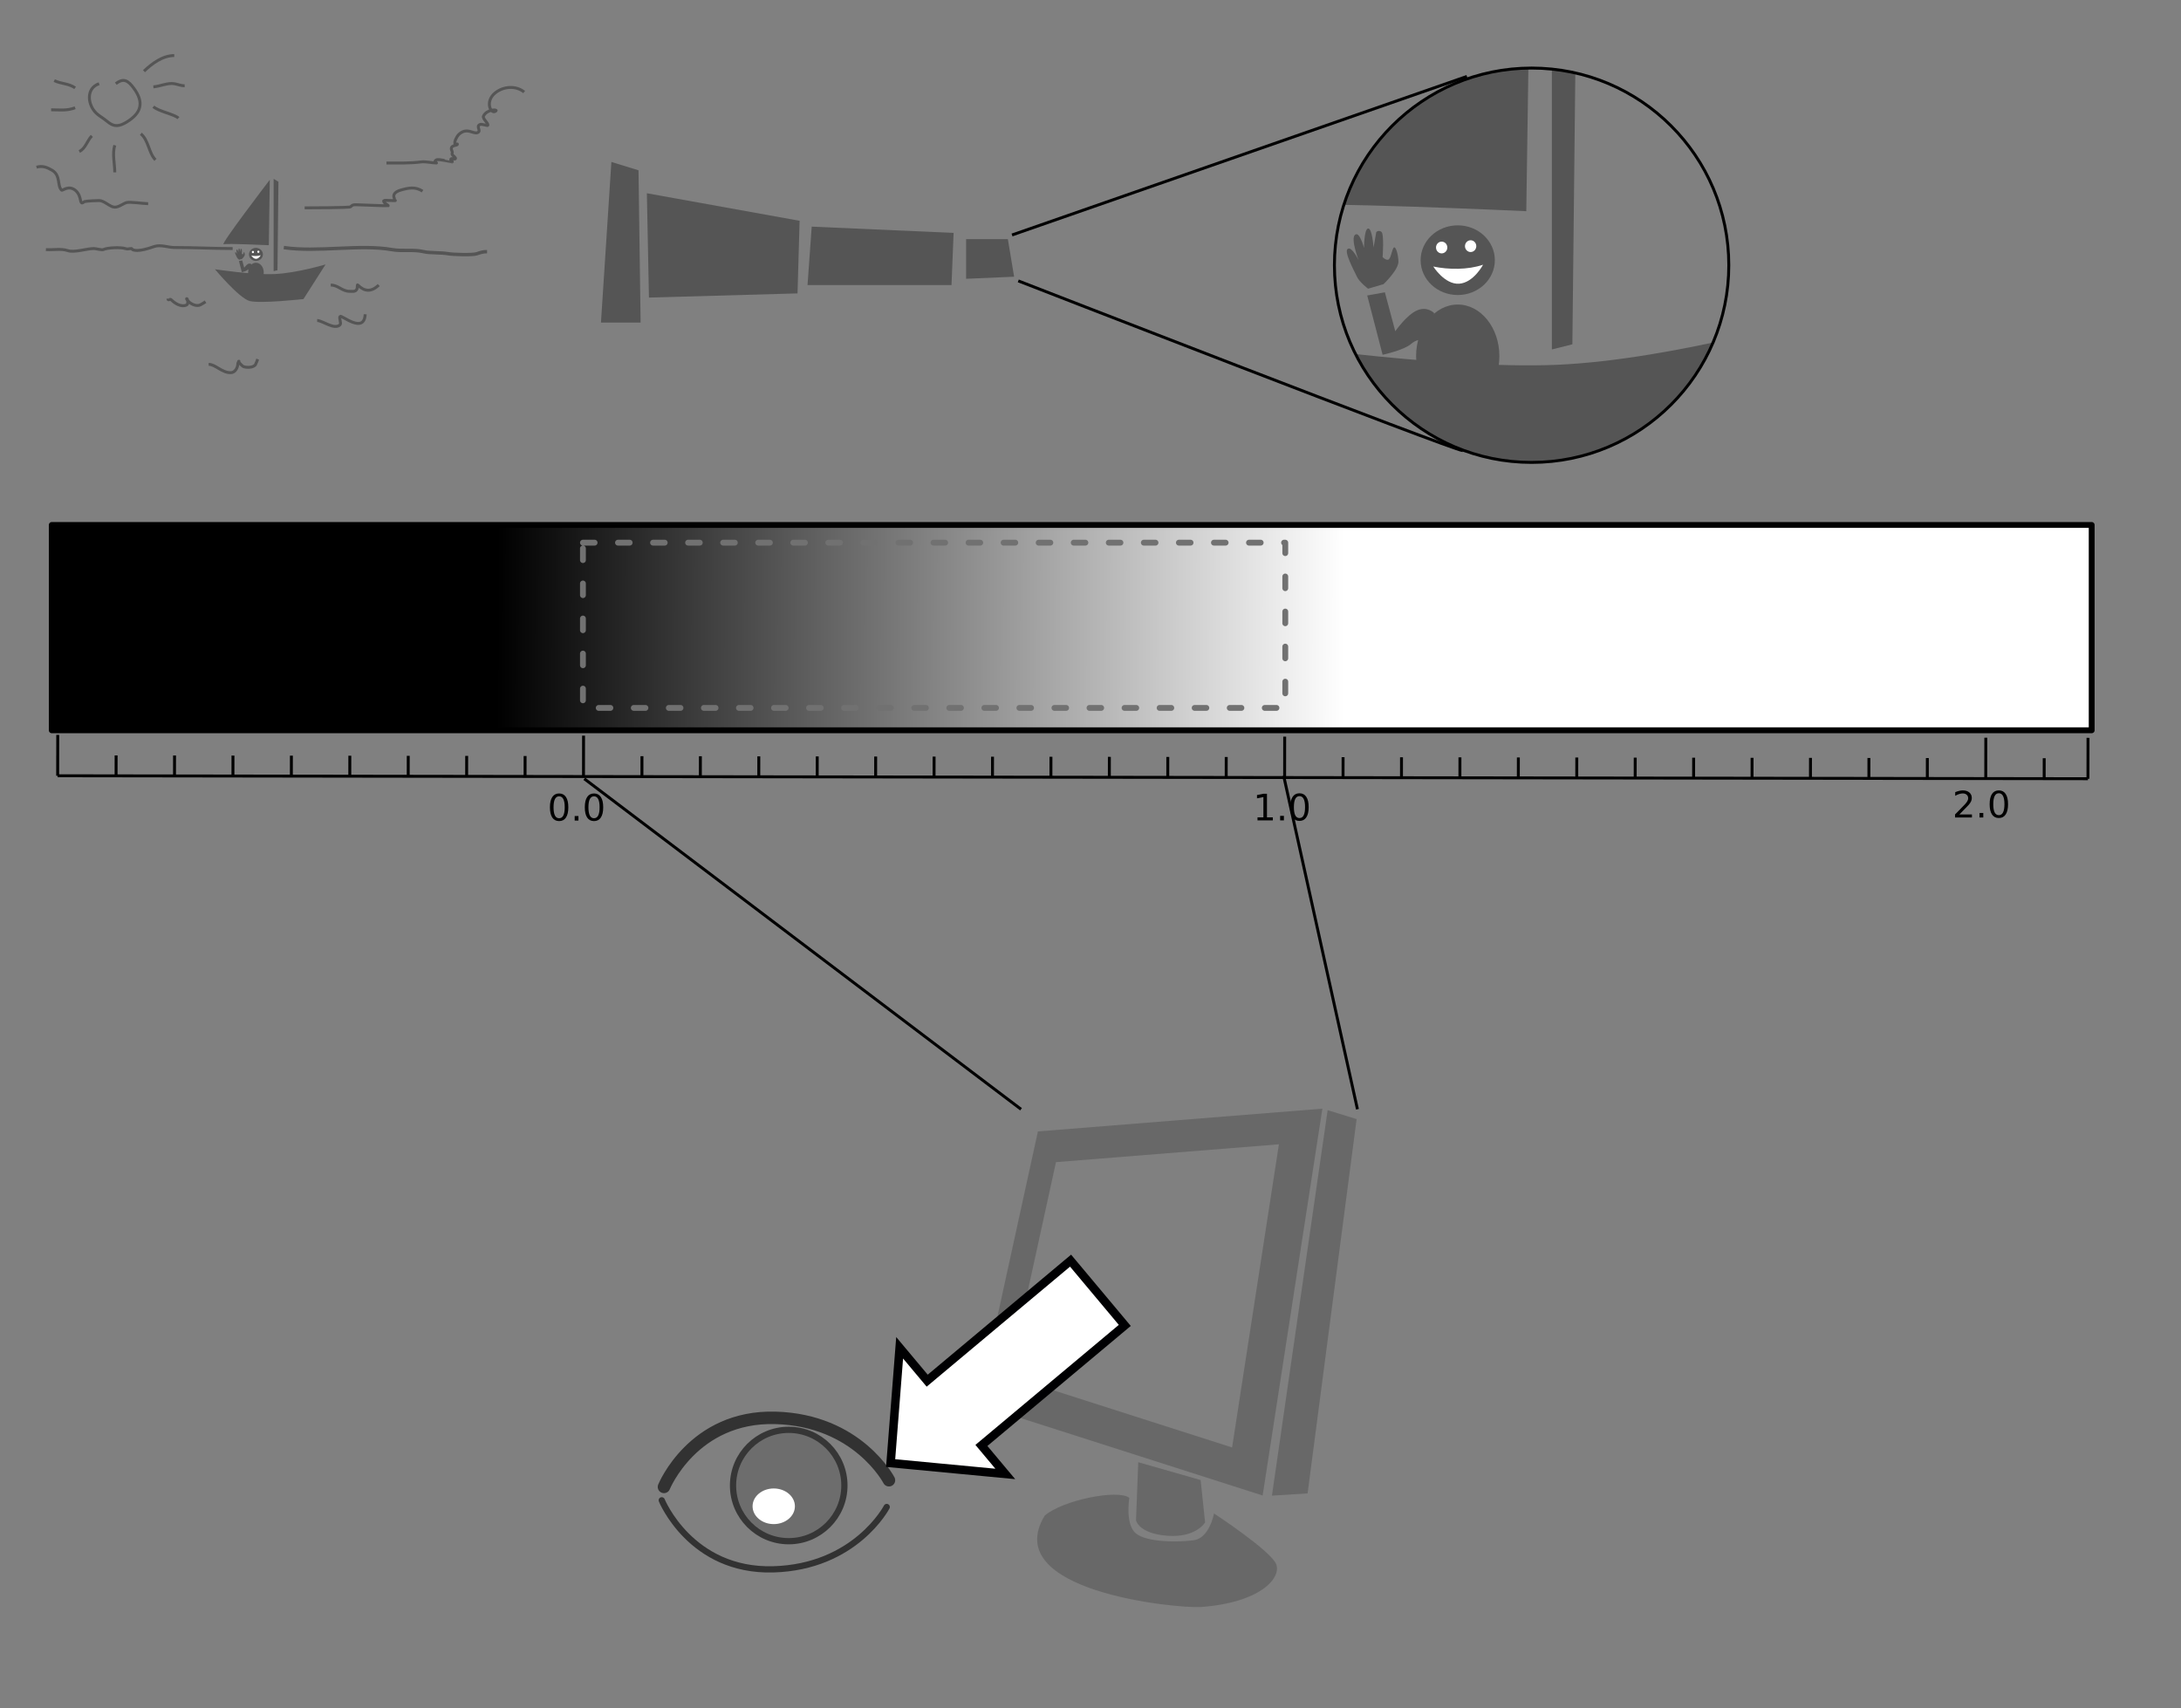 <?xml version="1.0" encoding="UTF-8" standalone="no"?>
<!-- Created with Inkscape (http://www.inkscape.org/) -->

<svg
   xmlns:dc="http://purl.org/dc/elements/1.1/"
   xmlns:cc="http://creativecommons.org/ns#"
   xmlns:rdf="http://www.w3.org/1999/02/22-rdf-syntax-ns#"
   xmlns:svg="http://www.w3.org/2000/svg"
   xmlns="http://www.w3.org/2000/svg"
   xmlns:xlink="http://www.w3.org/1999/xlink"
   xmlns:sodipodi="http://sodipodi.sourceforge.net/DTD/sodipodi-0.dtd"
   xmlns:inkscape="http://www.inkscape.org/namespaces/inkscape"
   inkscape:version="0.92.1 r15371"
   version="1.1"
   id="svg4573"
   viewBox="0 0 746.58 584.73"
   height="165.024mm"
   width="210.702mm"
   sodipodi:docname="Krita_HDR_1.svg">
  <rect x="0" y="0" width="746.58" height="584.73" fill="#808080" stroke="none"/>
  <defs
     id="defs4575">
    <inkscape:path-effect
       border_marks="both"
       mark_dir="left"
       offset="0"
       shift="9"
       major_mark_steps="12"
       minor_mark_length="7"
       mark_length="14"
       mark_distance="20"
       unit="px"
       is_visible="true"
       id="path-effect6667"
       effect="ruler" />
    <inkscape:path-effect
       effect="ruler"
       id="path-effect6559"
       is_visible="true"
       unit="px"
       mark_distance="20"
       mark_length="14"
       minor_mark_length="7"
       major_mark_steps="12"
       shift="9"
       offset="0"
       mark_dir="left"
       border_marks="both" />
    <linearGradient
       inkscape:collect="always"
       id="linearGradient5161">
      <stop
         style="stop-color:#ffffff;stop-opacity:1;"
         offset="0"
         id="stop5163" />
      <stop
         style="stop-color:#000000;stop-opacity:1"
         offset="1"
         id="stop5165" />
    </linearGradient>
    <linearGradient
       inkscape:collect="always"
       xlink:href="#linearGradient5161"
       id="linearGradient6669"
       gradientUnits="userSpaceOnUse"
       x1="458.565"
       y1="507.543"
       x2="168.601"
       y2="506.707"
       gradientTransform="translate(1.554,-295.849)" />
    <clipPath
       clipPathUnits="userSpaceOnUse"
       id="clipPath6812">
      <circle
         r="27.511"
         cy="537.349"
         cx="91.345"
         id="circle6814"
         style="fill:#ffffff;fill-opacity:1;stroke:none;stroke-width:1;stroke-linecap:round;stroke-linejoin:round;stroke-miterlimit:4;stroke-dasharray:none;stroke-dashoffset:0;stroke-opacity:1" />
    </clipPath>
  </defs>
  <sodipodi:namedview
     inkscape:window-maximized="1"
     inkscape:window-y="0"
     inkscape:window-x="0"
     inkscape:window-height="1051"
     inkscape:window-width="1920"
     showgrid="false"
     inkscape:current-layer="svg4573"
     inkscape:document-units="px"
     inkscape:cy="288.85494"
     inkscape:cx="235.90051"
     inkscape:zoom="1.4"
     inkscape:pageshadow="2"
     inkscape:pageopacity="0.0"
     borderopacity="1.0"
     bordercolor="#666666"
     pagecolor="#ffffff"
     id="base"
     fit-margin-top="5"
     fit-margin-left="5"
     fit-margin-right="5"
     fit-margin-bottom="5" />
  <g
     inkscape:label="Layer 1"
     inkscape:groupmode="layer"
     id="layer1"
     transform="translate(1.554,-457.849)" />
  <path
     inkscape:connector-curvature="0"
     id="path4237"
     d="m 304.299,506.744 c 0,0 -10.675,-20.588 -38.888,-21.35 -28.213,-0.763 -38.125,23.638 -38.125,23.638"
     style="fill:none;fill-rule:evenodd;stroke:#323232;stroke-width:4.27;stroke-linecap:round;stroke-linejoin:miter;stroke-miterlimit:4;stroke-dasharray:none;stroke-opacity:1" />
  <circle
     r="19.063"
     cy="508.556"
     cx="269.986"
     id="path4239"
     style="fill:#6d6d6d;fill-opacity:1;stroke:#363636;stroke-width:2.135;stroke-linecap:round;stroke-linejoin:round;stroke-miterlimit:4;stroke-dasharray:none;stroke-dashoffset:0;stroke-opacity:1" />
  <path
     style="fill:none;fill-rule:evenodd;stroke:#323232;stroke-width:2.135;stroke-linecap:round;stroke-linejoin:miter;stroke-miterlimit:4;stroke-dasharray:none;stroke-opacity:1"
     d="m 303.536,515.905 c 0,0 -10.675,20.588 -38.888,21.35 -28.213,0.763 -38.125,-23.638 -38.125,-23.638"
     id="path4241"
     inkscape:connector-curvature="0" />
  <ellipse
     ry="6.1"
     rx="7.244"
     cy="515.666"
     cx="264.86"
     id="path4243"
     style="fill:#ffffff;fill-opacity:1;stroke:none;stroke-width:2.135;stroke-linecap:round;stroke-linejoin:round;stroke-miterlimit:4;stroke-dasharray:none;stroke-dashoffset:0;stroke-opacity:1" />
  <g
     transform="matrix(1.278,0,0,1.278,195.584,-148.935)"
     style="fill:#686868;fill-opacity:1"
     id="g4271">
    <path
       inkscape:connector-curvature="0"
       style="fill:#686868;fill-opacity:1;fill-rule:evenodd;stroke:none;stroke-width:1px;stroke-linecap:butt;stroke-linejoin:miter;stroke-opacity:1"
       d="m 207.498,454.514 -91.143,7.291 -19.141,87.496 91.143,29.166 z m -13.926,11.42 -15,97.143 -71.43,-22.857 15,-68.57 z"
       transform="matrix(0.836,0,0,0.836,27.692,33.546)"
       id="path4245" />
    <path
       style="fill:#686868;fill-opacity:1;fill-rule:evenodd;stroke:none;stroke-width:0.836px;stroke-linecap:butt;stroke-linejoin:miter;stroke-opacity:1"
       d="m 202.57,413.925 -14.921,103.256 9.55,-0.597 13.131,-100.272 z"
       id="path4251"
       inkscape:connector-curvature="0"
       sodipodi:nodetypes="ccccc" />
    <path
       style="fill:#686868;fill-opacity:1;fill-rule:evenodd;stroke:none;stroke-width:0.836px;stroke-linecap:butt;stroke-linejoin:miter;stroke-opacity:1"
       d="m 151.838,508.228 -0.597,15.518 c 0,0 0.597,3.581 8.356,4.178 7.759,0.597 10.147,-3.581 10.147,-3.581 l -1.194,-11.34 z"
       id="path4253"
       inkscape:connector-curvature="0" />
    <path
       style="fill:#686868;fill-opacity:1;fill-rule:evenodd;stroke:none;stroke-width:0.836px;stroke-linecap:butt;stroke-linejoin:miter;stroke-opacity:1"
       d="m 149.45,517.778 c -2.984,-2.387 -17.906,0.597 -22.68,4.775 -12.214,20.234 35.008,24.835 41.78,24.471 16.115,-1.194 21.487,-7.759 20.293,-11.34 -1.194,-3.581 -16.712,-13.728 -16.712,-13.728 0,0 -1.194,6.565 -5.372,7.162 -4.178,0.597 -12.534,0.597 -15.518,-1.791 -2.984,-2.387 -1.791,-9.55 -1.791,-9.55 z"
       id="path4255"
       inkscape:connector-curvature="0"
       sodipodi:nodetypes="cccscssc" />
  </g>
  <path
     style="fill:#ffffff;fill-opacity:1;fill-rule:evenodd;stroke:#000002;stroke-width:2.913;stroke-linecap:butt;stroke-linejoin:miter;stroke-miterlimit:4;stroke-dasharray:none;stroke-opacity:1"
     d="m 366.469,431.572 -49.08,41.094 -9.43,-11.262 -3.085,39.466 39.245,3.721 -8.168,-9.755 49.08,-41.094 z"
     id="path21798"
     inkscape:connector-curvature="0"
     sodipodi:nodetypes="cccccccc" />
  <rect
     y="179.717"
     x="17.717"
     height="70.292"
     width="698.29"
     id="rect6649"
     style="fill:url(#linearGradient6669);fill-opacity:1;stroke:#000000;stroke-width:2;stroke-linecap:round;stroke-linejoin:round;stroke-miterlimit:4;stroke-dasharray:none;stroke-opacity:1" />
  <rect
     style="fill:none;fill-opacity:1;stroke:#717171;stroke-width:2;stroke-linecap:round;stroke-linejoin:round;stroke-miterlimit:4;stroke-dasharray:4, 8;stroke-dashoffset:0;stroke-opacity:1"
     id="rect6651"
     width="240.416"
     height="56.569"
     x="199.544"
     y="185.777" />
  <g
     id="text6653"
     style="font-style:normal;font-weight:normal;font-size:12.5px;line-height:125%;font-family:sans-serif;letter-spacing:0px;word-spacing:0px;fill:#000000;fill-opacity:1;stroke:none;stroke-width:1px;stroke-linecap:butt;stroke-linejoin:miter;stroke-opacity:1"
     transform="translate(1.554,-457.849)">
    <path
       inkscape:connector-curvature="0"
       id="path7646"
       d="m 428.906,737.665 h 2.014 v -6.952 l -2.191,0.439 v -1.123 l 2.179,-0.439 h 1.233 v 8.075 h 2.014 v 1.038 h -5.249 z" />
    <path
       inkscape:connector-curvature="0"
       id="path7648"
       d="m 436.651,737.152 h 1.288 v 1.55 h -1.288 z" />
    <path
       inkscape:connector-curvature="0"
       id="path7650"
       d="m 443.267,730.401 q -0.952,0 -1.434,0.94 -0.476,0.934 -0.476,2.814 0,1.874 0.476,2.814 0.482,0.934 1.434,0.934 0.958,0 1.434,-0.934 0.482,-0.94 0.482,-2.814 0,-1.88 -0.482,-2.814 -0.476,-0.94 -1.434,-0.94 z m 0,-0.977 q 1.532,0 2.338,1.215 0.812,1.208 0.812,3.516 0,2.301 -0.812,3.516 -0.806,1.208 -2.338,1.208 -1.532,0 -2.344,-1.208 -0.806,-1.215 -0.806,-3.516 0,-2.307 0.806,-3.516 0.812,-1.215 2.344,-1.215 z" />
  </g>
  <g
     id="text6657"
     style="font-style:normal;font-weight:normal;font-size:12.5px;line-height:125%;font-family:sans-serif;letter-spacing:0px;word-spacing:0px;fill:#000000;fill-opacity:1;stroke:none;stroke-width:1px;stroke-linecap:butt;stroke-linejoin:miter;stroke-opacity:1"
     transform="translate(1.554,-457.849)">
    <path
       inkscape:connector-curvature="0"
       id="path7639"
       d="m 669.16,736.675 h 4.303 v 1.038 h -5.786 v -1.038 q 0.702,-0.726 1.91,-1.947 1.215,-1.227 1.526,-1.581 0.592,-0.665 0.824,-1.123 0.238,-0.464 0.238,-0.909 0,-0.726 -0.513,-1.184 -0.507,-0.458 -1.324,-0.458 -0.58,0 -1.227,0.201 -0.641,0.201 -1.373,0.61 v -1.245 q 0.745,-0.299 1.392,-0.452 0.647,-0.153 1.184,-0.153 1.416,0 2.258,0.708 0.842,0.708 0.842,1.892 0,0.562 -0.214,1.068 -0.208,0.5 -0.763,1.184 -0.153,0.177 -0.97,1.025 -0.818,0.842 -2.307,2.362 z" />
    <path
       inkscape:connector-curvature="0"
       id="path7641"
       d="m 676.057,736.162 h 1.288 v 1.55 h -1.288 z" />
    <path
       inkscape:connector-curvature="0"
       id="path7643"
       d="m 682.673,729.412 q -0.952,0 -1.434,0.94 -0.476,0.934 -0.476,2.814 0,1.874 0.476,2.814 0.482,0.934 1.434,0.934 0.958,0 1.434,-0.934 0.482,-0.94 0.482,-2.814 0,-1.88 -0.482,-2.814 -0.476,-0.94 -1.434,-0.94 z m 0,-0.977 q 1.532,0 2.338,1.215 0.812,1.208 0.812,3.516 0,2.301 -0.812,3.516 -0.806,1.208 -2.338,1.208 -1.532,0 -2.344,-1.208 -0.806,-1.215 -0.806,-3.516 0,-2.307 0.806,-3.516 0.812,-1.215 2.344,-1.215 z" />
  </g>
  <g
     id="text6661"
     style="font-style:normal;font-weight:normal;font-size:12.5px;line-height:125%;font-family:sans-serif;letter-spacing:0px;word-spacing:0px;fill:#000000;fill-opacity:1;stroke:none;stroke-width:1px;stroke-linecap:butt;stroke-linejoin:miter;stroke-opacity:1"
     transform="translate(1.554,-457.849)">
    <path
       inkscape:connector-curvature="0"
       id="path7632"
       d="m 189.841,730.462 q -0.952,0 -1.434,0.94 -0.476,0.934 -0.476,2.814 0,1.874 0.476,2.814 0.482,0.934 1.434,0.934 0.958,0 1.434,-0.934 0.482,-0.94 0.482,-2.814 0,-1.88 -0.482,-2.814 -0.476,-0.94 -1.434,-0.94 z m 0,-0.977 q 1.532,0 2.338,1.215 0.812,1.208 0.812,3.516 0,2.301 -0.812,3.516 -0.806,1.208 -2.338,1.208 -1.532,0 -2.344,-1.208 -0.806,-1.215 -0.806,-3.516 0,-2.307 0.806,-3.516 0.812,-1.215 2.344,-1.215 z" />
    <path
       inkscape:connector-curvature="0"
       id="path7634"
       d="m 195.164,737.213 h 1.288 v 1.55 h -1.288 z" />
    <path
       inkscape:connector-curvature="0"
       id="path7636"
       d="m 201.78,730.462 q -0.952,0 -1.434,0.94 -0.476,0.934 -0.476,2.814 0,1.874 0.476,2.814 0.482,0.934 1.434,0.934 0.958,0 1.434,-0.934 0.482,-0.94 0.482,-2.814 0,-1.88 -0.482,-2.814 -0.476,-0.94 -1.434,-0.94 z m 0,-0.977 q 1.532,0 2.338,1.215 0.812,1.208 0.812,3.516 0,2.301 -0.812,3.516 -0.806,1.208 -2.338,1.208 -1.532,0 -2.344,-1.208 -0.806,-1.215 -0.806,-3.516 0,-2.307 0.806,-3.516 0.812,-1.215 2.344,-1.215 z" />
  </g>
  <path
     inkscape:connector-curvature="0"
     id="path6665"
     d="m 19.737,265.579 694.985,1.01 m -694.985,-1.01 0.01,-7 m 19.99,7.029 0.01,-7 m 19.99,7.029 0.01,-7 m 19.99,7.029 0.01,-7 m 19.99,7.029 0.01,-7 m 19.99,7.029 0.01,-7 m 19.99,7.029 0.01,-7 m 19.99,7.029 0.01,-7 m 19.99,7.029 0.01,-7 m 19.99,7.029 0.02,-14 m 19.98,14.029 0.01,-7 m 19.99,7.029 0.01,-7 m 19.99,7.029 0.01,-7 m 19.99,7.029 0.01,-7 m 19.99,7.029 0.01,-7 m 19.99,7.029 0.01,-7 m 19.99,7.029 0.01,-7 m 19.99,7.029 0.01,-7 m 19.99,7.029 0.01,-7 m 19.99,7.029 0.01,-7 m 19.99,7.029 0.01,-7 m 19.99,7.029 0.02,-14 m 19.98,14.029 0.01,-7 m 19.99,7.029 0.01,-7 m 19.99,7.029 0.01,-7 m 19.99,7.029 0.01,-7 m 19.99,7.029 0.01,-7 m 19.99,7.029 0.01,-7 m 19.99,7.029 0.01,-7 m 19.99,7.029 0.01,-7 m 19.99,7.029 0.01,-7 m 19.99,7.029 0.01,-7 m 19.99,7.029 0.01,-7 m 19.99,7.029 0.02,-14 m 19.98,14.029 0.01,-7 m -680.009,6.012 0.02,-14 m 694.965,15.01 0.02,-14"
     style="fill:none;fill-rule:evenodd;stroke:#000000;stroke-width:1px;stroke-linecap:butt;stroke-linejoin:miter;stroke-opacity:1" />
  <path
     sodipodi:nodetypes="cc"
     inkscape:connector-curvature="0"
     id="path6673"
     d="m 439.416,265.598 25.254,114.147"
     style="fill:none;fill-rule:evenodd;stroke:#000000;stroke-width:1px;stroke-linecap:butt;stroke-linejoin:miter;stroke-opacity:1" />
  <path
     inkscape:connector-curvature="0"
     id="path6675"
     d="M 200.01,266.608 349.513,379.745"
     style="fill:none;fill-rule:evenodd;stroke:#000000;stroke-width:1px;stroke-linecap:butt;stroke-linejoin:miter;stroke-opacity:1" />
  <g
     transform="matrix(-1,0,0,1,349.16,-455.706)"
     id="g6735">
    <path
       style="fill:#555555;fill-opacity:1;fill-rule:evenodd;stroke:none;stroke-width:1px;stroke-linecap:butt;stroke-linejoin:miter;stroke-opacity:1"
       d="m 127.732,521.864 -52.286,9.429 0.714,24.857 50.857,1.429 z"
       id="path6727"
       inkscape:connector-curvature="0"
       sodipodi:nodetypes="ccccc" />
    <path
       style="fill:#555555;fill-opacity:1;fill-rule:evenodd;stroke:none;stroke-width:1px;stroke-linecap:butt;stroke-linejoin:miter;stroke-opacity:1"
       d="m 130.589,514.007 -0.714,52.143 h 13.571 l -3.571,-55 z"
       id="path6729"
       inkscape:connector-curvature="0" />
    <path
       style="fill:#555555;fill-opacity:1;fill-rule:evenodd;stroke:none;stroke-width:1px;stroke-linecap:butt;stroke-linejoin:miter;stroke-opacity:1"
       d="m 18.446,537.578 v 13.571 L 2.017,550.436 4.16,537.578 Z"
       id="path6731"
       inkscape:connector-curvature="0" />
    <path
       style="fill:#555555;fill-opacity:1;fill-rule:evenodd;stroke:none;stroke-width:1px;stroke-linecap:butt;stroke-linejoin:miter;stroke-opacity:1"
       d="m 71.303,533.293 1.429,20 H 23.446 L 22.732,535.436 Z"
       id="path6733"
       inkscape:connector-curvature="0" />
  </g>
  <g
     transform="matrix(0.461,0,0,0.461,50.257,-160.26)"
     id="g6747">
    <path
       style="fill:#555555;fill-opacity:1;fill-rule:evenodd;stroke:none;stroke-width:1px;stroke-linecap:butt;stroke-linejoin:miter;stroke-opacity:1"
       d="m 132.732,544.007 c 0,0 -21.429,6.429 -37.857,7.143 -16.429,0.714 -44.286,-3.571 -44.286,-3.571 0,0 17.857,21.429 25.714,23.571 7.857,2.143 40,-1.429 40,-1.429 z"
       id="path6741"
       inkscape:connector-curvature="0" />
    <path
       style="fill:#555555;fill-opacity:1;fill-rule:evenodd;stroke:none;stroke-width:1px;stroke-linecap:butt;stroke-linejoin:miter;stroke-opacity:1"
       d="m 97.017,548.293 0.714,-65.714 -3.571,-2.143 v 68.571 z"
       id="path6743"
       inkscape:connector-curvature="0" />
    <path
       style="fill:#555555;fill-opacity:1;fill-rule:evenodd;stroke:none;stroke-width:1px;stroke-linecap:butt;stroke-linejoin:miter;stroke-opacity:1"
       d="m 91.303,481.15 c 0,0 -37.143,48.571 -34.286,47.857 2.857,-0.714 33.571,0.714 33.571,0.714 z"
       id="path6745"
       inkscape:connector-curvature="0" />
    <ellipse
       ry="4.861"
       rx="5.177"
       cy="536.555"
       cx="81.026"
       id="path6762"
       style="fill:#555555;fill-opacity:1;stroke:none;stroke-width:4;stroke-linecap:round;stroke-linejoin:round;stroke-miterlimit:4;stroke-dasharray:none;stroke-dashoffset:0;stroke-opacity:1" />
    <ellipse
       ry="7.197"
       rx="5.808"
       cy="549.94"
       cx="81.026"
       id="path6764"
       style="fill:#555555;fill-opacity:1;stroke:none;stroke-width:4;stroke-linecap:round;stroke-linejoin:round;stroke-miterlimit:4;stroke-dasharray:none;stroke-dashoffset:0;stroke-opacity:1" />
    <path
       inkscape:connector-curvature="0"
       id="path6770"
       d="m 77.743,543.942 c 0,0 -0.947,-1.01 -2.399,-0.379 -1.452,0.631 -3.03,2.904 -3.03,2.904 l -1.452,-5.43 -2.462,0.442 2.147,8.271 c 0,0 2.967,-0.631 3.977,-1.515 1.01,-0.884 2.147,-0.568 2.147,-0.568 z"
       style="fill:#555555;fill-opacity:1;fill-rule:evenodd;stroke:none;stroke-width:1px;stroke-linecap:butt;stroke-linejoin:miter;stroke-opacity:1" />
    <path
       inkscape:connector-curvature="0"
       id="path6772"
       d="m 70.672,539.901 c 0,0 2.147,-2.02 2.083,-3.22 -0.063,-1.2 -0.442,-2.21 -0.694,-1.831 -0.253,0.379 -0.379,1.578 -0.758,1.641 -0.379,0.063 -0.758,-0.379 -0.758,-0.379 0,0 0.253,-3.283 -0.189,-3.536 -0.442,-0.253 -0.694,0.063 -0.694,0.063 l -0.379,2.147 c 0,0 -0.189,-2.715 -0.758,-2.652 -0.568,0.063 -0.568,2.715 -0.568,2.715 0,0 -0.631,-2.399 -1.263,-1.831 -0.631,0.568 0.505,3.536 0.505,3.536 0,0 -0.947,-1.957 -1.515,-1.578 -0.568,0.379 0.884,3.03 1.263,3.851 0.379,0.821 1.578,1.705 1.578,1.705 z"
       style="fill:#555555;fill-opacity:1;fill-rule:evenodd;stroke:none;stroke-width:1px;stroke-linecap:butt;stroke-linejoin:miter;stroke-opacity:1" />
    <path
       sodipodi:nodetypes="cscc"
       inkscape:connector-curvature="0"
       id="path6780"
       d="m 84.561,537.186 c 0,0 -1.326,2.525 -3.346,2.652 -2.02,0.126 -3.599,-2.399 -3.599,-2.399 2.104,0.445 4.84,0.48 6.945,-0.253 z"
       style="fill:#ffffff;fill-opacity:1;fill-rule:evenodd;stroke:none;stroke-width:1px;stroke-linecap:round;stroke-linejoin:miter;stroke-opacity:1" />
    <ellipse
       ry="0.821"
       rx="0.789"
       cy="534.598"
       cx="82.825"
       id="path6782"
       style="fill:#ffffff;fill-opacity:1;stroke:none;stroke-width:1;stroke-linecap:round;stroke-linejoin:round;stroke-miterlimit:4;stroke-dasharray:none;stroke-dashoffset:0;stroke-opacity:1" />
    <ellipse
       style="fill:#ffffff;fill-opacity:1;stroke:none;stroke-width:1;stroke-linecap:round;stroke-linejoin:round;stroke-miterlimit:4;stroke-dasharray:none;stroke-dashoffset:0;stroke-opacity:1"
       id="ellipse6784"
       cx="78.785"
       cy="534.787"
       rx="0.789"
       ry="0.821" />
  </g>
  <g
     transform="translate(18.697,-459.991)"
     id="g6816">
    <g
       id="g6786"
       transform="matrix(2.454,0,0,2.454,281.464,-767.645)"
       clip-path="url(#clipPath6812)">
      <path
         style="fill:#555555;fill-opacity:1;fill-rule:evenodd;stroke:none;stroke-width:1px;stroke-linecap:butt;stroke-linejoin:miter;stroke-opacity:1"
         d="m 132.732,544.007 c 0,0 -21.429,6.429 -37.857,7.143 -16.429,0.714 -44.286,-3.571 -44.286,-3.571 0,0 17.857,21.429 25.714,23.571 7.857,2.143 40,-1.429 40,-1.429 z"
         id="path6788"
         inkscape:connector-curvature="0" />
      <path
         style="fill:#555555;fill-opacity:1;fill-rule:evenodd;stroke:none;stroke-width:1px;stroke-linecap:butt;stroke-linejoin:miter;stroke-opacity:1"
         d="m 97.017,548.293 0.714,-65.714 -3.571,-2.143 v 68.571 z"
         id="path6790"
         inkscape:connector-curvature="0" />
      <path
         style="fill:#555555;fill-opacity:1;fill-rule:evenodd;stroke:none;stroke-width:1px;stroke-linecap:butt;stroke-linejoin:miter;stroke-opacity:1"
         d="m 91.303,481.15 c 0,0 -37.143,48.571 -34.286,47.857 2.857,-0.714 33.571,0.714 33.571,0.714 z"
         id="path6792"
         inkscape:connector-curvature="0" />
      <ellipse
         ry="4.861"
         rx="5.177"
         cy="536.555"
         cx="81.026"
         id="ellipse6794"
         style="fill:#555555;fill-opacity:1;stroke:none;stroke-width:4;stroke-linecap:round;stroke-linejoin:round;stroke-miterlimit:4;stroke-dasharray:none;stroke-dashoffset:0;stroke-opacity:1" />
      <ellipse
         ry="7.197"
         rx="5.808"
         cy="549.94"
         cx="81.026"
         id="ellipse6796"
         style="fill:#555555;fill-opacity:1;stroke:none;stroke-width:4;stroke-linecap:round;stroke-linejoin:round;stroke-miterlimit:4;stroke-dasharray:none;stroke-dashoffset:0;stroke-opacity:1" />
      <path
         inkscape:connector-curvature="0"
         id="path6798"
         d="m 77.743,543.942 c 0,0 -0.947,-1.01 -2.399,-0.379 -1.452,0.631 -3.03,2.904 -3.03,2.904 l -1.452,-5.43 -2.462,0.442 2.147,8.271 c 0,0 2.967,-0.631 3.977,-1.515 1.01,-0.884 2.147,-0.568 2.147,-0.568 z"
         style="fill:#555555;fill-opacity:1;fill-rule:evenodd;stroke:none;stroke-width:1px;stroke-linecap:butt;stroke-linejoin:miter;stroke-opacity:1" />
      <path
         inkscape:connector-curvature="0"
         id="path6800"
         d="m 70.672,539.901 c 0,0 2.147,-2.02 2.083,-3.22 -0.063,-1.2 -0.442,-2.21 -0.694,-1.831 -0.253,0.379 -0.379,1.578 -0.758,1.641 -0.379,0.063 -0.758,-0.379 -0.758,-0.379 0,0 0.253,-3.283 -0.189,-3.536 -0.442,-0.253 -0.694,0.063 -0.694,0.063 l -0.379,2.147 c 0,0 -0.189,-2.715 -0.758,-2.652 -0.568,0.063 -0.568,2.715 -0.568,2.715 0,0 -0.631,-2.399 -1.263,-1.831 -0.631,0.568 0.505,3.536 0.505,3.536 0,0 -0.947,-1.957 -1.515,-1.578 -0.568,0.379 0.884,3.03 1.263,3.851 0.379,0.821 1.578,1.705 1.578,1.705 z"
         style="fill:#555555;fill-opacity:1;fill-rule:evenodd;stroke:none;stroke-width:1px;stroke-linecap:butt;stroke-linejoin:miter;stroke-opacity:1" />
      <path
         sodipodi:nodetypes="cscc"
         inkscape:connector-curvature="0"
         id="path6802"
         d="m 84.561,537.186 c 0,0 -1.326,2.525 -3.346,2.652 -2.02,0.126 -3.599,-2.399 -3.599,-2.399 2.104,0.445 4.84,0.48 6.945,-0.253 z"
         style="fill:#ffffff;fill-opacity:1;fill-rule:evenodd;stroke:none;stroke-width:1px;stroke-linecap:round;stroke-linejoin:miter;stroke-opacity:1" />
      <ellipse
         ry="0.821"
         rx="0.789"
         cy="534.598"
         cx="82.825"
         id="ellipse6804"
         style="fill:#ffffff;fill-opacity:1;stroke:none;stroke-width:1;stroke-linecap:round;stroke-linejoin:round;stroke-miterlimit:4;stroke-dasharray:none;stroke-dashoffset:0;stroke-opacity:1" />
      <ellipse
         style="fill:#ffffff;fill-opacity:1;stroke:none;stroke-width:1;stroke-linecap:round;stroke-linejoin:round;stroke-miterlimit:4;stroke-dasharray:none;stroke-dashoffset:0;stroke-opacity:1"
         id="ellipse6806"
         cx="78.785"
         cy="534.787"
         rx="0.789"
         ry="0.821" />
    </g>
    <circle
       style="fill:none;fill-opacity:1;stroke:#000000;stroke-width:1;stroke-linecap:round;stroke-linejoin:round;stroke-miterlimit:4;stroke-dasharray:none;stroke-dashoffset:0;stroke-opacity:1"
       id="path6808"
       cx="505.589"
       cy="550.793"
       r="67.5" />
  </g>
  <path
     inkscape:connector-curvature="0"
     id="path6830"
     d="M 346.429,80.444 502.143,26.158"
     style="fill:none;fill-rule:evenodd;stroke:#000000;stroke-width:1px;stroke-linecap:butt;stroke-linejoin:miter;stroke-opacity:1" />
  <path
     sodipodi:nodetypes="cc"
     inkscape:connector-curvature="0"
     id="path6832"
     d="m 500.685,154.261 c -2.857,0 -152.113,-58.102 -152.113,-58.102"
     style="fill:none;fill-rule:evenodd;stroke:#000000;stroke-width:1px;stroke-linecap:butt;stroke-linejoin:miter;stroke-opacity:1" />
  <path
     inkscape:connector-curvature="0"
     id="path6842"
     d="m 125,107.587 c -0.308,6.892 -8.072,0.215 -8.571,0.714 -0.476,0.476 0.476,2.381 0,2.857 -1.941,1.941 -5.995,-1.429 -7.857,-1.429"
     style="fill:none;fill-rule:evenodd;stroke:#555555;stroke-width:1px;stroke-linecap:butt;stroke-linejoin:miter;stroke-opacity:1" />
  <path
     inkscape:connector-curvature="0"
     id="path6844"
     d="m 88.214,122.944 c -0.238,0.595 -0.428,1.212 -0.714,1.786 -0.62,1.24 -3.357,1.179 -4.286,0.714 -0.165,-0.083 -2.016,-1.786 -1.429,-1.786 0.083,0 -0.357,0.56 -0.357,0.714 0,1.441 -0.896,3.214 -2.5,3.214 -3.022,0 -5.186,-2.857 -7.5,-2.857"
     style="fill:none;fill-rule:evenodd;stroke:#555555;stroke-width:1px;stroke-linecap:butt;stroke-linejoin:miter;stroke-opacity:1" />
  <path
     inkscape:connector-curvature="0"
     id="path6846"
     d="m 70.357,103.301 c -0.595,0.357 -1.165,0.761 -1.786,1.071 -1.268,0.634 -3.075,-0.218 -3.929,-1.071 -0.005,-0.005 -1.059,-1.071 -0.714,-1.071 0.339,0 0.588,1.849 0,2.143 -1.939,0.969 -4.198,-0.627 -5.357,-1.786 C 58.169,102.185 57.5,103.135 57.5,102.23"
     style="fill:none;fill-rule:evenodd;stroke:#555555;stroke-width:1px;stroke-linecap:butt;stroke-linejoin:miter;stroke-opacity:1" />
  <path
     inkscape:connector-curvature="0"
     id="path6850"
     d="m 129.643,97.587 c -2.598,2.52 -4.949,2.193 -7.143,0 -0.34,-0.34 -0.021,0.757 -0.357,1.429 -0.494,0.988 -1.598,0.714 -2.5,0.714 -2.533,0 -3.89,-2.143 -6.429,-2.143"
     style="fill:none;fill-rule:evenodd;stroke:#555555;stroke-width:1px;stroke-linecap:butt;stroke-linejoin:miter;stroke-opacity:1" />
  <path
     inkscape:connector-curvature="0"
     id="path6852"
     d="m 39.643,28.658 c 2.667,-2.111 4.244,-1.008 6.071,1.429 3.834,5.112 2.568,8.745 -2.5,11.786 -1.074,0.644 -2.479,1.313 -3.929,1.071 -1.369,-0.228 -2.516,-1.351 -3.571,-2.143 -0.952,-0.714 -2.015,-1.301 -2.857,-2.143 -2.938,-2.938 -3.431,-8.499 1.071,-10"
     style="fill:none;fill-rule:evenodd;stroke:#555555;stroke-width:1px;stroke-linecap:butt;stroke-linejoin:miter;stroke-opacity:1" />
  <path
     inkscape:connector-curvature="0"
     id="path6854"
     d="m 49.286,24.373 c 2.704,-2.6 6.375,-5.357 10.357,-5.357"
     style="fill:none;fill-rule:evenodd;stroke:#555555;stroke-width:1px;stroke-linecap:butt;stroke-linejoin:miter;stroke-opacity:1" />
  <path
     inkscape:connector-curvature="0"
     id="path6856"
     d="m 52.5,29.73 c 2.27,-0.162 4.868,-1.451 7.143,-1.071 1.201,0.2 2.369,0.714 3.571,0.714"
     style="fill:none;fill-rule:evenodd;stroke:#555555;stroke-width:1px;stroke-linecap:butt;stroke-linejoin:miter;stroke-opacity:1" />
  <path
     inkscape:connector-curvature="0"
     id="path6858"
     d="m 52.5,36.516 c 1.743,1.617 7.255,2.612 8.571,3.929"
     style="fill:none;fill-rule:evenodd;stroke:#555555;stroke-width:1px;stroke-linecap:butt;stroke-linejoin:miter;stroke-opacity:1" />
  <path
     inkscape:connector-curvature="0"
     id="path6860"
     d="m 48.214,45.801 c 2.682,2.249 2.673,6.602 5,8.929"
     style="fill:none;fill-rule:evenodd;stroke:#555555;stroke-width:1px;stroke-linecap:butt;stroke-linejoin:miter;stroke-opacity:1" />
  <path
     inkscape:connector-curvature="0"
     id="path6862"
     d="m 39.286,49.73 c -0.915,3.068 0,6.204 0,9.286"
     style="fill:none;fill-rule:evenodd;stroke:#555555;stroke-width:1px;stroke-linecap:butt;stroke-linejoin:miter;stroke-opacity:1" />
  <path
     inkscape:connector-curvature="0"
     id="path6864"
     d="m 31.429,46.516 c -1.649,1.691 -2.087,4.258 -4.286,5.357"
     style="fill:none;fill-rule:evenodd;stroke:#555555;stroke-width:1px;stroke-linecap:butt;stroke-linejoin:miter;stroke-opacity:1" />
  <path
     inkscape:connector-curvature="0"
     id="path6866"
     d="M 25.714,36.873 C 22.912,38.01 20.314,37.587 17.5,37.587"
     style="fill:none;fill-rule:evenodd;stroke:#555555;stroke-width:1px;stroke-linecap:butt;stroke-linejoin:miter;stroke-opacity:1" />
  <path
     inkscape:connector-curvature="0"
     id="path6868"
     d="m 25.714,30.087 c -2.192,-1.562 -4.844,-1.351 -7.143,-2.5"
     style="fill:none;fill-rule:evenodd;stroke:#555555;stroke-width:1px;stroke-linecap:butt;stroke-linejoin:miter;stroke-opacity:1" />
  <path
     inkscape:connector-curvature="0"
     id="path6870"
     d="m 179.429,31.516 c -2.84,-2.327 -7.195,-1.98 -10,0.357 -3.66,3.05 -1.217,7.645 0.357,6.071 0.544,-0.544 -3.107,-0.572 -4.286,1.786 -0.454,0.908 1.979,2.664 1.429,3.214 -0.112,0.112 -2.029,-0.514 -2.5,-0.357 -1.827,0.609 0.641,2.286 -1.071,2.857 -1.433,0.478 -3.656,-2.059 -6.429,0.714 -0.395,0.395 -1.727,2.559 -1.071,3.214 0.168,0.168 0.714,-0.238 0.714,0 0,0.661 -3.009,0.053 -1.786,2.5 0.143,0.286 -0.143,0.786 0,1.071 0.128,0.255 1.441,1.059 1.071,1.429 -0.238,0.238 -1.19,-0.238 -1.429,0 -0.549,0.549 0.682,0.747 0.357,1.071 -0.048,0.048 -4.564,-1.111 -5.357,-0.714 -1.237,0.619 0.121,1.071 0,1.071 -1.645,0 -3.553,-0.583 -5.357,-0.357 -3.888,0.486 -7.837,0.357 -11.786,0.357"
     style="fill:none;fill-rule:evenodd;stroke:#555555;stroke-width:1px;stroke-linecap:butt;stroke-linejoin:miter;stroke-opacity:1" />
  <path
     inkscape:connector-curvature="0"
     id="path6872"
     d="m 144.643,65.444 c -2.479,-1.638 -4.813,-1.125 -7.5,-0.357 -1.484,0.424 -2.905,1.333 -2.143,2.857 0.106,0.213 -0.168,0.546 0,0.714 0.084,0.084 0.357,-0.119 0.357,0 0,0.129 -3.734,-0.195 -3.929,0 -0.6,0.6 1.693,1.653 1.429,1.786 -0.179,0.09 -9.55,-0.357 -11.071,-0.357 -1.08,0 -1.272,0.201 -1.786,0.714 -0.34,0.34 -13.872,0.357 -15.714,0.357"
     style="fill:none;fill-rule:evenodd;stroke:#555555;stroke-width:1px;stroke-linecap:butt;stroke-linejoin:miter;stroke-opacity:1" />
  <path
     inkscape:connector-curvature="0"
     id="path6874"
     d="m 12.5,57.23 c 2.043,-0.576 3.646,0.045 5.357,1.071 2.983,1.79 1.646,5.217 3.214,6.786 0.331,0.331 2.256,-1.79 4.643,0 1.841,1.38 1.741,3.884 2.143,4.286 0.346,0.346 0.896,-0.299 1.071,-0.357 0.638,-0.213 4.255,-0.357 5,-0.357 1.515,0 3.21,1.665 4.643,2.143 1.646,0.549 3.307,-0.983 4.643,-1.429 1.152,-0.384 5.972,0.357 7.5,0.357"
     style="fill:none;fill-rule:evenodd;stroke:#555555;stroke-width:1px;stroke-linecap:butt;stroke-linejoin:miter;stroke-opacity:1" />
  <path
     inkscape:connector-curvature="0"
     id="path6876"
     d="m 15.714,85.444 c 2.479,0.185 5.159,-0.423 7.5,0.357 2.277,0.759 6.415,-0.714 8.929,-0.714 0.739,0 2.751,0.589 3.214,0.357 1.363,-0.681 5.967,-0.868 7.5,-0.357 1,0.333 1.266,0 2.143,0 0.168,0 0.207,0.282 0.357,0.357 1.846,0.923 5.91,-0.542 7.5,-1.071 2.1,-0.7 4.823,0.357 6.786,0.357 6.989,0 13.076,0.357 20,0.357"
     style="fill:none;fill-rule:evenodd;stroke:#555555;stroke-width:1px;stroke-linecap:butt;stroke-linejoin:miter;stroke-opacity:1" />
  <path
     inkscape:connector-curvature="0"
     id="path6878"
     d="m 97.148,84.751 c 11.492,1.714 26.148,-1.23 37.011,0.702 3.65,0.649 7.28,-0.146 10.856,0.702 2.183,0.518 5.847,0.25 8.389,0.702 1.632,0.29 8.397,0.524 9.869,0 1.161,-0.413 2.028,-0.702 3.454,-0.702"
     style="fill:none;fill-rule:evenodd;stroke:#555555;stroke-width:1.166px;stroke-linecap:butt;stroke-linejoin:miter;stroke-opacity:1" />
</svg>
